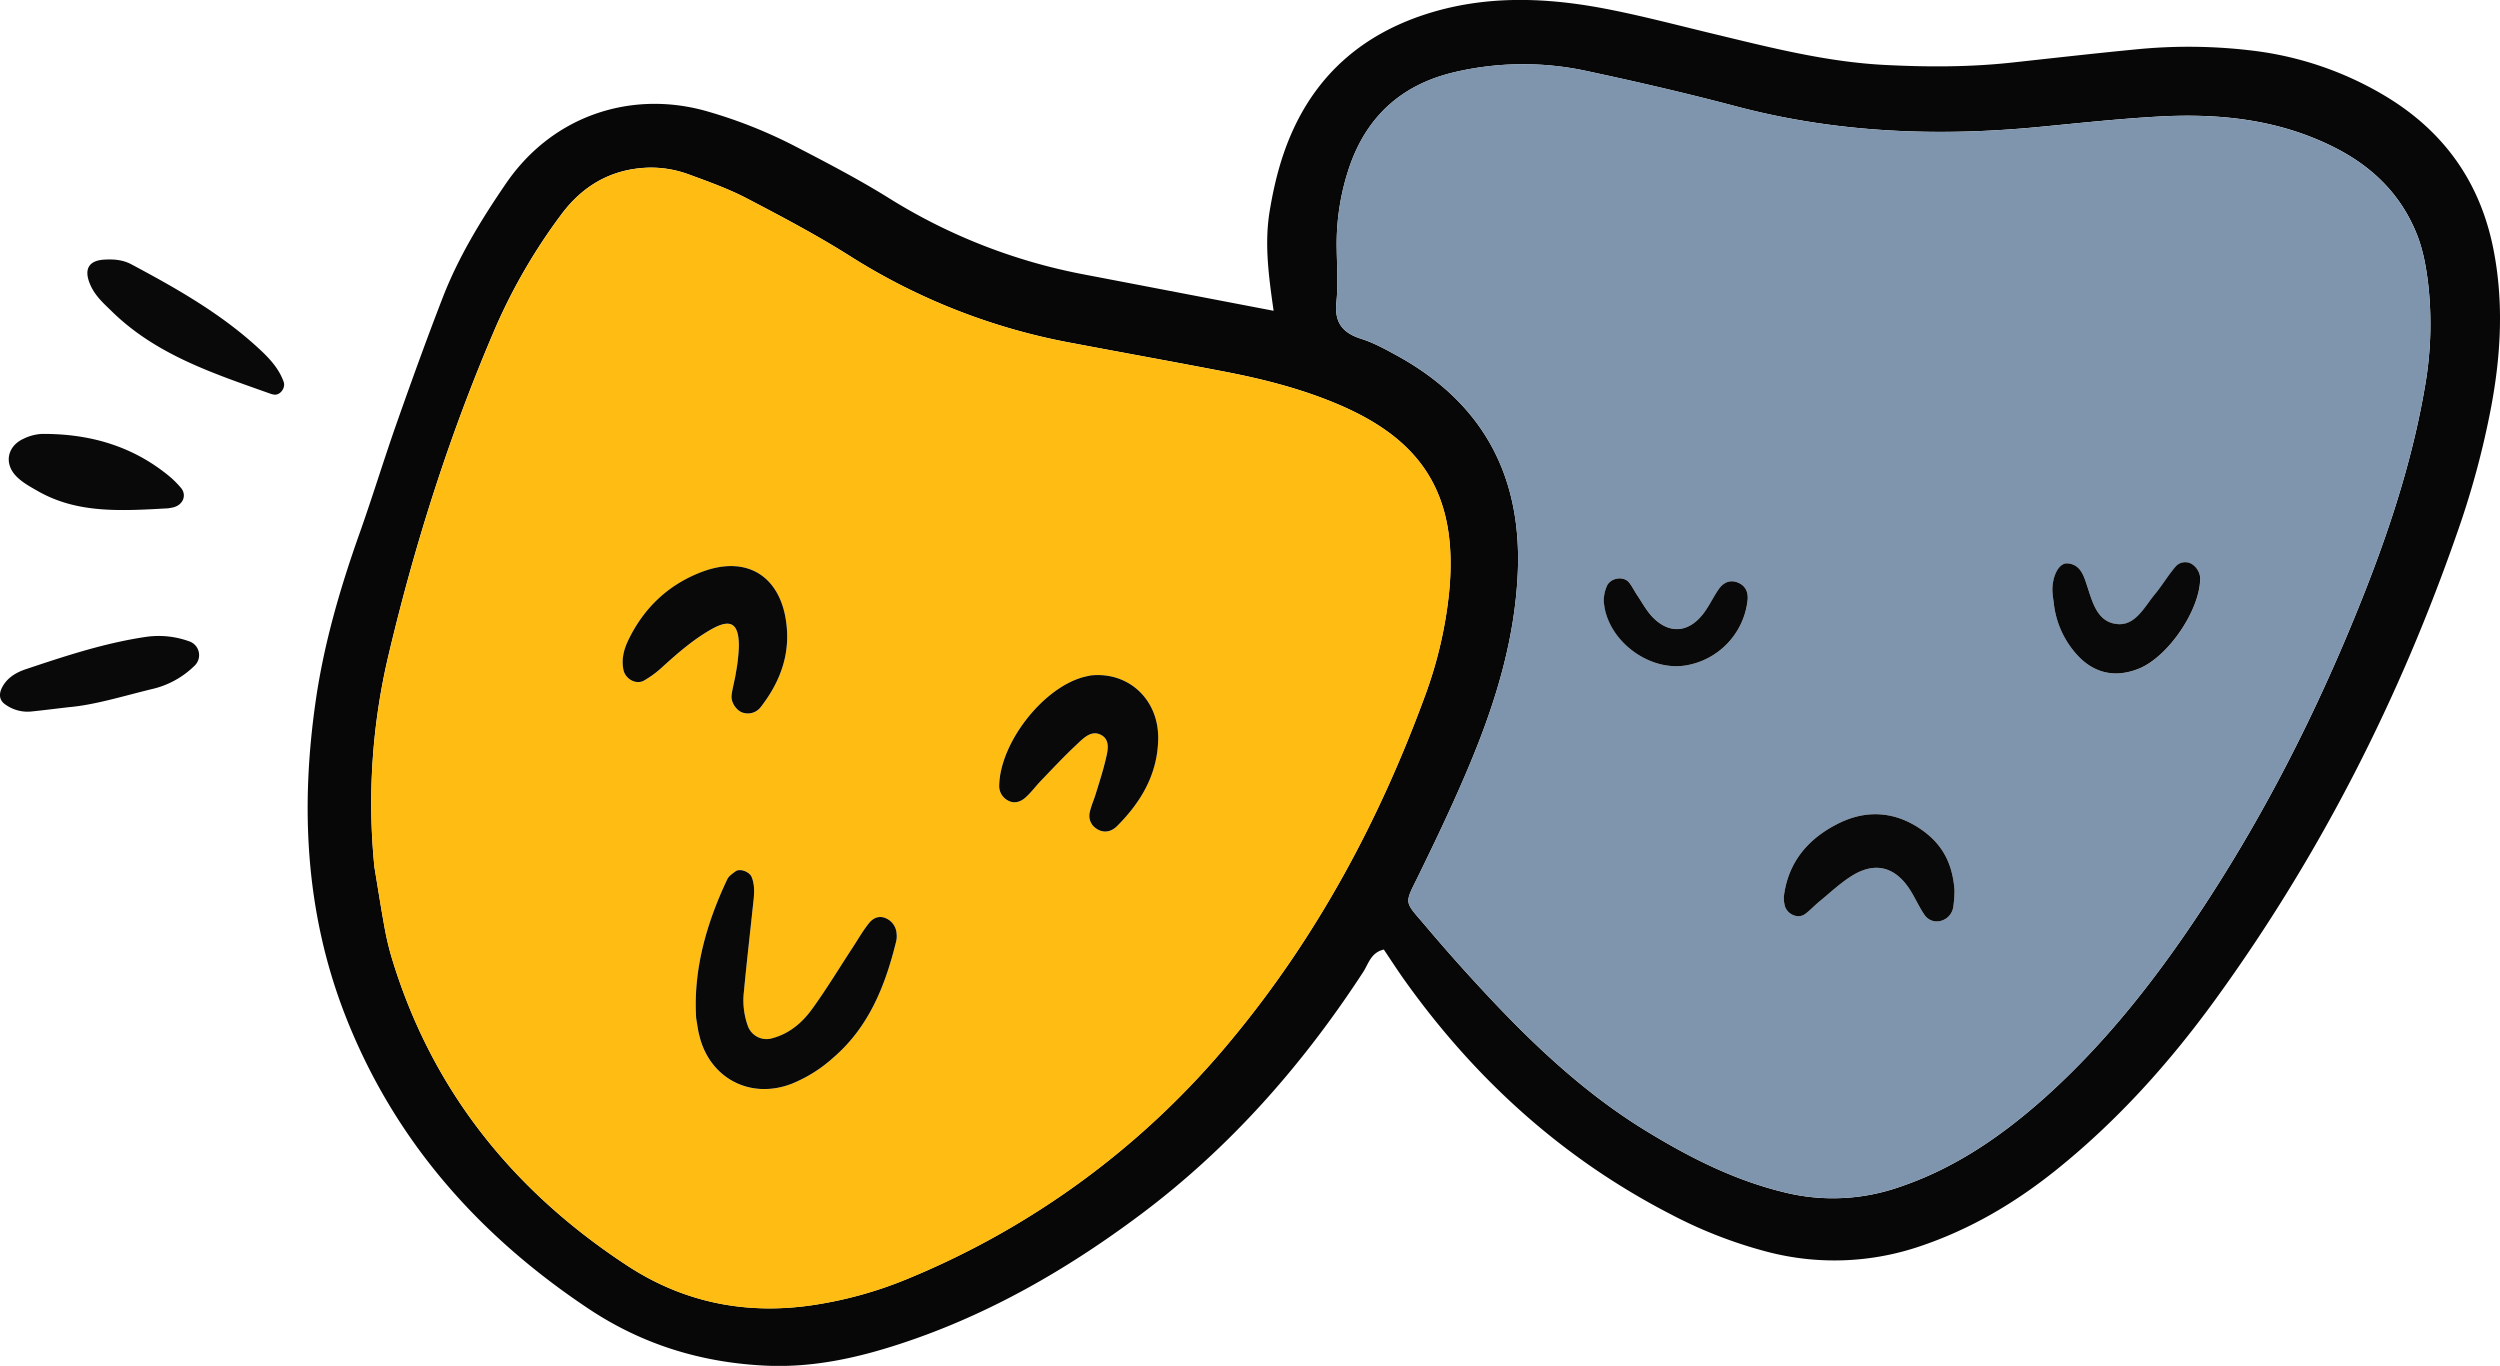 <svg xmlns="http://www.w3.org/2000/svg" width="1080" height="590.06" viewBox="0 0 1080 590.06"><g id="Слой_2" data-name="Слой 2"><g id="set06_543579672"><g id="set06_543579672-2" data-name="set06_543579672"><path d="M550.2 134.26c-2.24-15.64-4-29.34-1.67-43.23 2-12.11 5-23.85 10.11-35 11.51-25.1 30.91-41.27 57-49.79 24.93-8.13 50.27-7.5 75.57-2.9 16.3 3 32.35 7.29 48.48 11.16 24.74 5.95 49.37 12.33 75 13.58C833 29 851.22 29 869.44 27c17.63-1.92 35.25-3.92 52.9-5.63a229.47 229.47.0 0 1 51.4.58 145.14 145.14.0 0 1 56.17 19.22c25.72 15.26 41.65 37.47 47.35 67 4.38 22.66 3.14 45.2-1.09 67.69A371.43 371.43.0 0 1 1062 228.73c-25.13 72.72-59.68 140.6-104.87 202.94-19.92 27.47-42.47 52.58-69 73.86-17.83 14.29-37.22 25.7-59.1 33a114.63 114.63.0 0 1-65.44 2.28 195.91 195.91.0 0 1-41.7-16.18c-46.77-24.06-84.55-58.35-115-101-3.16-4.43-6.1-9-9.07-13.42-5.62 1.27-6.62 6.18-8.93 9.72-26.24 40.26-57.58 75.87-96.16 104.75-31.63 23.67-65.61 43.25-103.27 55.67-18.94 6.25-38.27 10.57-58.67 9.61-27.85-1.3-53.35-9.16-76.46-24.54C206.52 533.58 170 492.27 149 438.27c-17.06-44-19.29-89.53-12.57-135.78 3.59-24.74 10.57-48.61 18.92-72.14 5.55-15.63 10.39-31.53 15.89-47.18 6.43-18.27 13-36.5 20-54.56C198.05 111 207.9 94.88 218.56 79.3c20.76-30.34 55.63-40.5 87.63-31A206.8 206.8.0 0 1 343.13 63c13.76 7.14 27.56 14.3 40.71 22.48a245.45 245.45.0 0 0 84.53 33.1C494.94 123.66 521.5 128.77 550.2 134.26zm498.72-12.12c-.7-5.53-1.87-13.75-5.07-21.52-7.08-17.25-19.61-29.14-36.12-37.31C983.65 51.38 958 48.85 931.68 50.39c-17.13 1-34.22 2.85-51.31 4.49C836.49 59.09 793.08 57.3 750.22 46c-21.38-5.66-43-10.67-64.59-15.28a129.7 129.7.0 0 0-57.68.56c-22.15 5.3-37.23 18.67-44.82 40.28a103.29 103.29.0 0 0-5.67 35.89c.11 7.75.63 15.56-.14 23.23-.88 8.74 2.74 13.16 10.75 15.7 5.22 1.65 10.18 4.35 15 7 37.32 20.34 54.51 51.95 52.6 94.25-1.3 28.64-9.52 55.59-20.41 81.76-6.79 16.35-14.41 32.37-22.19 48.28-6.58 13.46-6.74 11.1 3.17 22.82q11.79 13.95 24.25 27.33c21.15 22.81 43.59 44.14 70.28 60.53 19 11.64 38.62 21.62 60.45 26.83a87 87 0 0 0 49-2.28c23.61-7.89 43.56-21.46 62-37.72C905.58 454.46 925.27 430.55 943 405c29.8-43 53.9-89 73.77-137.3 13.29-32.3 24.69-65.24 30.66-99.83A155.79 155.79.0 0 0 1048.92 122.14zM161.75 374.6c1.45 8.74 2.81 17.5 4.4 26.21a121.29 121.29.0 0 0 3.07 12.92c17.25 57.08 52.36 100.66 101.74 133 25.13 16.47 53 21.63 82.69 16.67a173.62 173.62.0 0 0 38.25-10.89A357.65 357.65.0 0 0 532.11 449c36.82-44.42 63.68-94.46 83.47-148.43a182.76 182.76.0 0 0 10.29-43.52c4.69-44.2-12.46-67.54-48.41-82.63-15.4-6.47-31.46-10.59-47.78-13.75-22.27-4.31-44.6-8.33-66.89-12.55a270.1 270.1.0 0 1-95.3-37.31c-14.47-9.18-29.71-17.2-44.91-25.14-7.82-4.08-16.22-7.09-24.52-10.14a47.34 47.34.0 0 0-17.9-3.12c-16.12.52-28.61 7.85-38 20.65a246.48 246.48.0 0 0-27.6 47.26c-19.84 45.84-35 93.26-46.53 141.81A277.76 277.76.0 0 0 161.75 374.6z" fill="#070707" fill-rule="evenodd"/><path d="M45.42 112.14c3.9-.2 7.66.12 11.24 2 19.49 10.4 38.7 21.24 55.07 36.35 4.47 4.12 8.66 8.5 10.79 14.4 1 2.65-1.51 6-4.14 5.58a8.92 8.92.0 0 1-1.6-.4c-24.39-8.7-49.14-16.67-68.35-35.44-3.57-3.48-7.21-6.66-9.33-11.39C36.05 116.42 38.16 112.42 45.42 112.14z" fill="#090909" fill-rule="evenodd"/><path d="M72.45 219.6c-20.94 1.21-39.21 2.12-55.93-7.35-3.33-1.89-6.86-3.8-9.48-6.49-5.45-5.59-3.85-13.09 3.22-16.26a20.2 20.2.0 0 1 7.88-2.05c20.5-.12 39.27 5.18 55.29 18.53a42 42 0 0 1 4.66 4.68c2.79 3.21 1 7.59-3.44 8.57C73 219.58 71.39 219.77 72.45 219.6z" fill="#090909" fill-rule="evenodd"/><path d="M29.82 305.49c-6.64.77-11.57 1.4-16.51 1.9a16.38 16.38.0 0 1-10.94-3c-2.74-1.84-2.89-4.52-1.55-7.24 2.09-4.24 6-6.58 10.17-8 17.25-5.77 34.53-11.5 52.65-14.1A38.64 38.64.0 0 1 81.57 277 6.3 6.3.0 0 1 84 287.64a38.46 38.46.0 0 1-18.69 10.12C53 300.77 40.83 304.54 29.82 305.49z" fill="#090909" fill-rule="evenodd"/><path d="M1048.92 122.14a155.79 155.79.0 0 1-1.49 45.71c-6 34.59-17.37 67.53-30.66 99.83C996.9 316 972.8 362 943 405c-17.73 25.57-37.42 49.48-60.79 70.16-18.39 16.26-38.34 29.83-62 37.72a87 87 0 0 1-49 2.28c-21.83-5.21-41.49-15.19-60.45-26.83-26.69-16.39-49.13-37.72-70.28-60.53q-12.42-13.39-24.25-27.33c-9.91-11.72-9.75-9.36-3.17-22.82 7.78-15.91 15.4-31.93 22.19-48.28 10.89-26.17 19.11-53.12 20.41-81.76 1.91-42.3-15.28-73.91-52.6-94.25-4.85-2.65-9.81-5.35-15-7-8-2.54-11.63-7-10.75-15.7.77-7.67.25-15.48.14-23.23a103.29 103.29.0 0 1 5.67-35.89c7.59-21.61 22.67-35 44.82-40.28a129.7 129.7.0 0 1 57.68-.56c21.63 4.61 43.21 9.62 64.59 15.28 42.86 11.34 86.27 13.13 130.15 8.92 17.09-1.64 34.18-3.49 51.31-4.49 26.27-1.54 52 1 76.05 12.92 16.51 8.17 29 20.06 36.12 37.31C1047.05 108.39 1048.22 116.61 1048.92 122.14zM844.34 384.46c-.92-12.35-5.91-20.1-13.92-25.8-11.33-8.07-23.77-9.08-36.08-3-13 6.44-21.91 16.63-23.73 31.74a12.31 12.31.0 0 0 .3 3.29c.64 4.06 5.59 6.51 8.83 4.21 2.23-1.58 4.07-3.69 6.2-5.42 4.7-3.84 9.16-8.11 14.29-11.26 9.62-5.89 18-3.86 24.35 5.36 2.48 3.63 4.18 7.77 6.65 11.41a6.41 6.41.0 0 0 7.21 2.83 7.32 7.32.0 0 0 5.34-5.79A48.57 48.57.0 0 0 844.34 384.46zM887.19 260.1a39.48 39.48.0 0 0 9.75 22.39c7.37 8.4 16.69 10.52 27 6.42 12.74-5.08 26.74-25.6 26.57-39.47a8 8 0 0 0-3.14-5.43 5.53 5.53.0 0 0-7.55.86c-3.21 3.74-5.73 8.07-8.88 11.87-4.5 5.44-8.34 13.55-16.08 12.9-8.89-.74-10.9-9.66-13.36-17-1.4-4.19-2.84-8.73-8.23-9.22-3.69-.33-6.66 5.16-6.6 11.78A48.58 48.58.0 0 0 887.19 260.1zM727.92 287.52a32.12 32.12.0 0 0 27-27.61c.47-3.47-.42-6.71-4-8.21s-6.5.08-8.53 3c-2.49 3.62-4.3 7.78-7.1 11.12-6.41 7.66-14.45 7.91-21.37.71-2.63-2.74-4.47-6.23-6.62-9.41-1.23-1.82-2.17-3.86-3.55-5.55-2.45-3-8.26-1.9-9.63 1.81a15.66 15.66.0 0 0-1.24 6.35C694 276.08 711.62 290 727.92 287.52z" fill="#7e95ad" fill-rule="evenodd"/><path d="M161.75 374.6a277.76 277.76.0 0 1 6.33-92.43c11.52-48.55 26.69-96 46.53-141.81a246.48 246.48.0 0 1 27.6-47.26c9.34-12.8 21.83-20.13 38-20.65a47.34 47.34.0 0 1 17.9 3.12c8.3 3.05 16.7 6.06 24.52 10.14 15.2 7.94 30.44 16 44.91 25.14a270.1 270.1.0 0 0 95.3 37.31c22.29 4.22 44.62 8.24 66.89 12.55 16.32 3.16 32.38 7.28 47.78 13.75 35.95 15.09 53.1 38.43 48.41 82.63a182.76 182.76.0 0 1-10.29 43.52c-19.79 54-46.65 104-83.47 148.43A357.65 357.65.0 0 1 391.9 552.54a173.62 173.62.0 0 1-38.25 10.89c-29.71 5-57.56-.2-82.69-16.67-49.38-32.37-84.49-75.95-101.74-133a121.29 121.29.0 0 1-3.07-12.92C164.56 392.1 163.2 383.34 161.75 374.6zm139 65.31c.52 3 .77 5.22 1.29 7.37 4.4 18.53 21.94 27.77 39.7 21A61 61 0 0 0 360 456.93c15.42-13.33 22.47-31.17 27.16-50.28a9.86 9.86.0 0 0 .17-3.3 7.73 7.73.0 0 0-4.42-6.52c-3-1.46-5.68-.22-7.4 1.89-2.78 3.4-5 7.28-7.38 11-5.76 8.79-11.2 17.82-17.37 26.31-4.25 5.84-9.78 10.58-17.11 12.52A8.55 8.55.0 0 1 323 443a32.31 32.31.0 0 1-1.6-14.74c1.12-12.11 2.54-24.2 3.81-36.3.46-4.39 1.24-8.78-.49-13.12-.91-2.27-5-3.85-7-2.4-1.3 1-2.87 2-3.52 3.38C305.09 399.1 299.43 419.14 300.75 439.91zM471.23 291.78c-.91.21-2.55.49-4.12 1-17.28 5.3-34.86 28.2-35.48 46.21a7.08 7.08.0 0 0 3.75 6.83c2.8 1.56 5.5.6 7.61-1.28 2.45-2.19 4.42-4.91 6.71-7.29 5-5.16 9.87-10.41 15.09-15.3 3.11-2.91 6.78-7.06 11.35-4.14 3.58 2.31 2.28 7 1.37 10.76-1.18 4.81-2.69 9.53-4.14 14.27-.8 2.63-1.95 5.16-2.57 7.82a6.57 6.57.0 0 0 2.71 7.26c3.2 2.21 6.52 1.51 9-1 10.48-10.46 17.64-22.65 17.8-37.9C500.51 302.27 487.68 290.11 471.23 291.78zM339.79 270.05C337.57 249.23 323 239.7 303.48 247c-14.55 5.42-25.29 15.51-32.07 29.62-1.94 4.06-3 8.25-2.08 12.82.81 3.91 5.44 6.55 8.94 4.58a44.13 44.13.0 0 0 7.91-5.86c6.56-5.95 13.22-11.76 20.95-16.17 8.47-4.82 12.05-2.78 12.07 7.14a77.1 77.1.0 0 1-1.28 11.49c-.49 3.27-1.46 6.47-1.87 9.75s2.3 7 5.16 7.63a7 7 0 0 0 7.42-2.49C336.69 295.06 341.26 283.49 339.79 270.05z" fill="#ffbd13" fill-rule="evenodd"/><path d="M844.34 384.46a48.57 48.57.0 0 1-.56 7.57 7.32 7.32.0 0 1-5.34 5.79 6.41 6.41.0 0 1-7.21-2.83c-2.47-3.64-4.17-7.78-6.65-11.41-6.3-9.22-14.73-11.25-24.35-5.36-5.13 3.15-9.59 7.42-14.29 11.26-2.13 1.73-4 3.84-6.2 5.42-3.24 2.3-8.19-.15-8.83-4.21a12.31 12.31.0 0 1-.3-3.29c1.82-15.11 10.71-25.3 23.73-31.74 12.31-6.08 24.75-5.07 36.08 3C838.43 364.36 843.42 372.11 844.34 384.46z" fill="#090909" fill-rule="evenodd"/><path d="M887.19 260.1a48.58 48.58.0 0 1-.55-4.93c-.06-6.62 2.91-12.11 6.6-11.78 5.39.49 6.83 5 8.23 9.22 2.46 7.37 4.47 16.29 13.36 17 7.74.65 11.58-7.46 16.08-12.9 3.15-3.8 5.67-8.13 8.88-11.87a5.53 5.53.0 0 1 7.55-.86 8 8 0 0 1 3.14 5.43c.17 13.87-13.83 34.39-26.57 39.47-10.28 4.1-19.6 2-27-6.42A39.48 39.48.0 0 1 887.19 260.1z" fill="#090909" fill-rule="evenodd"/><path d="M727.92 287.52c-16.3 2.45-34-11.44-35.08-27.77a15.66 15.66.0 0 1 1.24-6.35c1.37-3.71 7.18-4.78 9.63-1.81 1.38 1.69 2.32 3.73 3.55 5.55 2.15 3.18 4 6.67 6.62 9.41 6.92 7.2 15 6.95 21.37-.71 2.8-3.34 4.61-7.5 7.1-11.12 2-2.94 4.91-4.52 8.53-3s4.52 4.74 4 8.21A32.12 32.12.0 0 1 727.92 287.52z" fill="#090909" fill-rule="evenodd"/><path d="M300.75 439.91c-1.32-20.77 4.34-40.81 13.44-60.08.65-1.38 2.22-2.39 3.52-3.38 1.93-1.45 6.05.13 7 2.4 1.73 4.34.95 8.73.49 13.12-1.27 12.1-2.69 24.19-3.81 36.3A32.31 32.31.0 0 0 323 443a8.55 8.55.0 0 0 10.65 5.51c7.33-1.94 12.86-6.68 17.11-12.52 6.17-8.49 11.61-17.52 17.37-26.31 2.42-3.69 4.6-7.57 7.38-11 1.72-2.11 4.37-3.35 7.4-1.89a7.73 7.73.0 0 1 4.42 6.52 9.86 9.86.0 0 1-.17 3.3c-4.69 19.11-11.74 37-27.16 50.28a61 61 0 0 1-18.21 11.38c-17.76 6.74-35.3-2.5-39.7-21C301.52 445.13 301.27 442.92 300.75 439.91z" fill="#090909" fill-rule="evenodd"/><path d="M471.23 291.78c16.45-1.67 29.28 10.49 29.11 27.22-.16 15.25-7.32 27.44-17.8 37.9-2.51 2.5-5.83 3.2-9 1a6.57 6.57.0 0 1-2.71-7.26c.62-2.66 1.77-5.19 2.57-7.82 1.45-4.74 3-9.46 4.14-14.27.91-3.72 2.21-8.45-1.37-10.76-4.57-2.92-8.24 1.23-11.35 4.14-5.22 4.89-10.12 10.14-15.09 15.3-2.29 2.38-4.26 5.1-6.71 7.29-2.11 1.88-4.81 2.84-7.61 1.28a7.08 7.08.0 0 1-3.75-6.83c.62-18 18.2-40.91 35.48-46.21C468.68 292.27 470.32 292 471.23 291.78z" fill="#090909" fill-rule="evenodd"/><path d="M339.79 270.05c1.47 13.44-3.1 25-11.16 35.42a7 7 0 0 1-7.42 2.49c-2.86-.65-5.56-4.43-5.16-7.63s1.38-6.48 1.87-9.75a77.1 77.1.0 0 0 1.28-11.49c0-9.92-3.6-12-12.07-7.14-7.73 4.41-14.39 10.22-20.95 16.17a44.13 44.13.0 0 1-7.91 5.86c-3.5 2-8.13-.67-8.94-4.58-.94-4.57.14-8.76 2.08-12.82 6.78-14.11 17.52-24.2 32.07-29.62C323 239.7 337.57 249.23 339.79 270.05z" fill="#090909" fill-rule="evenodd"/></g></g></g></svg>